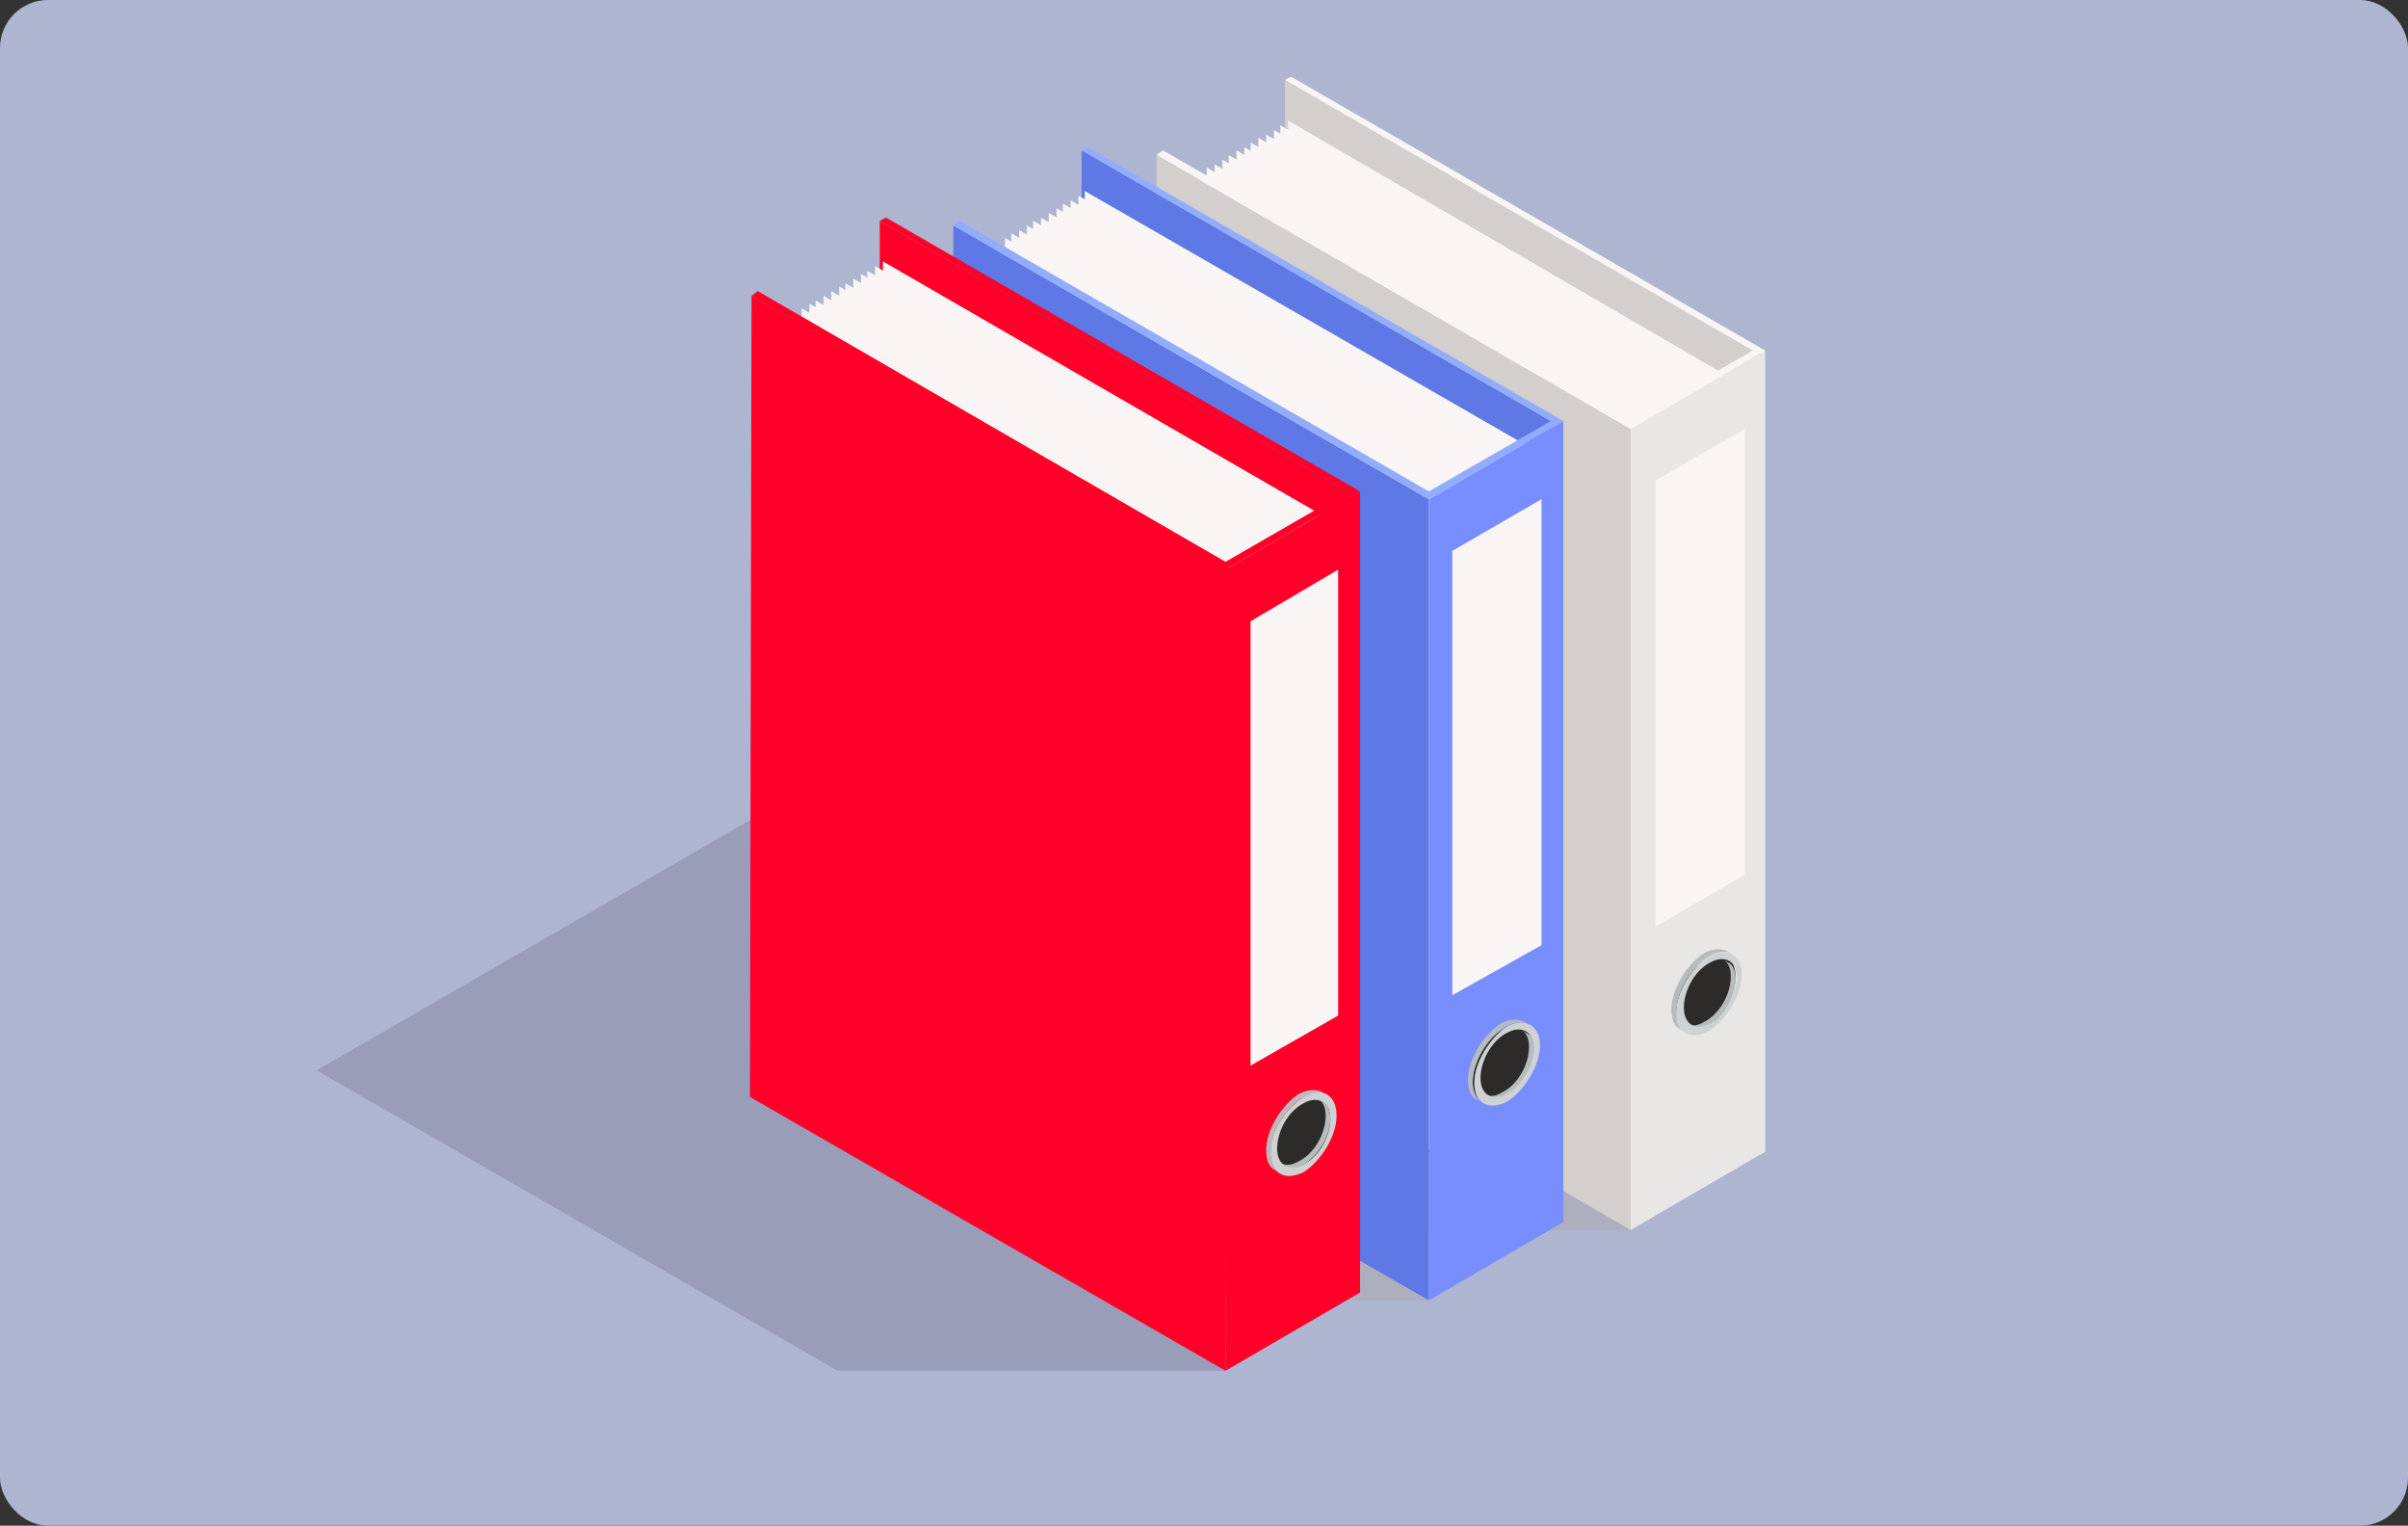 <svg width="251" height="159" viewBox="0 0 251 159" fill="none" xmlns="http://www.w3.org/2000/svg">
<rect x="0" y="0" width="251" height="159" fill="#333333" stroke="none"/>
<rect width="251" height="159" rx="5" fill="#AEB5D1"/>
<g opacity="0.4">
<path d="M163.617 90.673L123.83 68.823L75.236 96.87L129.7 128.178H169.977L163.617 90.673Z" fill="#ADA6A3"/>
<path d="M142.578 98.012L102.791 76.162L54.197 104.209L108.498 135.517H148.938L142.578 98.012Z" fill="#ADA6A3"/>
<path d="M121.381 105.35L81.593 83.499L33 111.546L87.3 142.855H127.741L121.381 105.35Z" fill="#7B7794"/>
</g>
<path d="M182.694 36.536V120.025L133.938 91.815V8.326L182.694 36.536Z" fill="#D2CFCC"/>
<path d="M181.393 104.371V39.96L134.268 12.565V92.304L169.49 112.687L181.393 104.371Z" fill="#F8F5F4"/>
<path d="M180.742 104.86V40.286L133.453 13.054V92.793L168.838 113.176L180.742 104.86Z" fill="#F8F5F4"/>
<path d="M179.925 105.512V40.775L132.8 13.543L132.637 93.282L168.022 113.665L179.925 105.512Z" fill="#F8F5F4"/>
<path d="M179.11 106.001V41.264L131.984 14.033V93.608L167.369 114.154L179.11 106.001Z" fill="#F8F5F4"/>
<path d="M178.294 106.654L178.457 41.591L131.168 14.359V94.098L166.716 114.644L178.294 106.654Z" fill="#F8F5F4"/>
<path d="M177.642 107.143V42.08L130.354 14.849V94.587L165.902 115.133L177.642 107.143Z" fill="#F8F5F4"/>
<path d="M165.251 115.46L176.829 107.796V42.57L129.703 15.338V95.076L165.251 115.623V115.46Z" fill="#F8F5F4"/>
<path d="M165.25 115.46L176.012 108.285V43.059L128.887 15.664V95.403L164.435 115.949L165.25 115.46Z" fill="#F8F5F4"/>
<path d="M165.251 115.46L175.361 108.774V43.385L128.072 16.153V95.892L163.783 116.438L165.251 115.46Z" fill="#F8F5F4"/>
<path d="M165.252 115.459L174.547 109.426V43.874L127.421 16.642L127.258 96.381L162.969 116.927L165.252 115.459Z" fill="#F8F5F4"/>
<path d="M165.252 115.459L173.731 109.915V44.363L126.605 17.131V96.706L162.317 117.416L165.252 115.459Z" fill="#F8F5F4"/>
<path d="M165.251 115.459L172.915 110.404L173.078 44.689L125.789 17.457V97.196L161.5 117.905L165.251 115.459Z" fill="#F8F5F4"/>
<path d="M165.252 115.459L172.263 110.894V45.179L124.975 17.947V97.685L160.686 118.231L165.252 115.459Z" fill="#F8F5F4"/>
<path d="M165.25 115.459L171.446 111.546V45.668L124.32 18.436V98.175L160.031 118.721L165.25 115.459Z" fill="#F8F5F4"/>
<path d="M120.566 16.153V99.642L169.975 128.179V44.69L120.566 16.153Z" fill="#D2CFCC"/>
<path d="M169.977 44.689V128.178L184 120.025V36.536L169.977 44.689ZM177.804 107.143C176.01 108.121 174.705 107.306 174.705 105.349C174.705 103.393 176.173 100.947 177.804 99.968C179.597 98.99 180.902 99.805 180.902 101.762C180.902 103.719 179.597 106.165 177.804 107.143Z" fill="#E9E6E6"/>
<path d="M181.879 91.163L172.584 96.544V50.071L181.879 44.69V91.163Z" fill="#F8F5F4"/>
<path d="M177.799 107.144C176.006 108.122 174.701 107.307 174.701 105.35C174.701 103.394 176.169 100.948 177.799 99.969C179.593 98.991 180.898 99.806 180.898 101.763C180.898 103.72 179.593 106.166 177.799 107.144Z" fill="#2D2B29"/>
<path d="M180.088 100.293L179.599 99.967C180.088 100.293 180.414 100.783 180.414 101.761C180.414 103.555 179.273 105.675 177.642 106.49C176.827 106.979 176.175 106.979 175.686 106.653L176.175 106.979C176.664 107.305 177.316 107.305 178.132 106.816C179.599 106.001 180.904 103.881 180.904 102.087C180.904 101.109 180.577 100.456 180.088 100.293Z" fill="#B7BBBC"/>
<path d="M180.087 99.153C179.435 98.827 178.62 98.827 177.641 99.316C175.847 100.458 174.217 103.067 174.217 105.186C174.217 106.328 174.543 106.98 175.195 107.306L175.684 107.632C175.032 107.306 174.706 106.491 174.706 105.513C174.706 103.393 176.174 100.784 178.13 99.642C179.109 99.153 179.924 98.99 180.576 99.479L180.087 99.153Z" fill="#B7BBBC"/>
<path d="M178.129 99.642C176.336 100.784 174.705 103.393 174.705 105.513C174.705 107.632 176.173 108.448 178.129 107.469C179.923 106.328 181.554 103.719 181.554 101.599C181.554 99.479 180.086 98.664 178.129 99.642ZM178.293 106.654C176.825 107.469 175.52 106.817 175.52 105.023C175.52 103.23 176.662 101.11 178.293 100.294C179.76 99.479 181.065 100.131 181.065 101.925C180.902 103.719 179.76 105.839 178.293 106.654Z" fill="#CFD2D3"/>
<path d="M134.59 8L133.938 8.326L182.694 36.536L169.975 43.874L121.219 15.664L120.566 16.153L169.975 44.69L183.999 36.536L134.59 8Z" fill="#F8F5F4"/>
<path d="M161.66 43.875L161.497 127.364L112.74 99.154V15.665L161.66 43.875Z" fill="#5E78E5"/>
<path d="M160.357 111.709V47.136L113.068 19.904V99.642L148.453 120.025L160.357 111.709Z" fill="#F8F5F4"/>
<path d="M159.543 112.198V47.624L112.417 20.393L112.254 100.131L147.639 120.514L159.543 112.198Z" fill="#F8F5F4"/>
<path d="M158.725 112.85V48.114L111.6 20.882V100.62L146.985 121.003L158.725 112.85Z" fill="#F8F5F4"/>
<path d="M158.074 113.339V48.602L110.785 21.207V100.946L146.17 121.492L158.074 113.339Z" fill="#F8F5F4"/>
<path d="M157.257 113.992V48.929L110.132 21.697L109.969 101.436L145.517 121.982L157.257 113.992Z" fill="#F8F5F4"/>
<path d="M156.444 114.481V49.418L109.318 22.186V101.925L144.866 122.471L156.444 114.481Z" fill="#F8F5F4"/>
<path d="M144.215 122.797L155.63 114.97L155.793 49.908L108.504 22.676V102.251L144.052 122.797H144.215Z" fill="#F8F5F4"/>
<path d="M144.214 122.797L154.976 115.623V50.234L107.688 23.002V102.741L143.399 123.287L144.214 122.797Z" fill="#F8F5F4"/>
<path d="M144.212 122.798L154.159 116.112V50.723L107.033 23.491V103.23L142.581 123.776L144.212 122.798Z" fill="#F8F5F4"/>
<path d="M144.215 122.797L153.346 116.601V51.212L106.221 23.98V103.719L141.769 124.265L144.215 122.797Z" fill="#F8F5F4"/>
<path d="M144.216 122.797L152.695 117.253V51.701L105.406 24.306V104.045L141.117 124.754L144.216 122.797Z" fill="#F8F5F4"/>
<path d="M144.215 122.797L151.879 117.742V52.027L104.753 24.795L104.59 104.534L140.301 125.08L144.215 122.797Z" fill="#F8F5F4"/>
<path d="M144.214 122.797L151.063 118.231V52.517L103.938 25.285V105.023L139.649 125.569L144.214 122.797Z" fill="#F8F5F4"/>
<path d="M144.213 122.798L150.247 118.721L150.41 53.006L103.121 25.774V105.35L138.832 126.059L144.213 122.798Z" fill="#F8F5F4"/>
<path d="M99.367 23.492V106.981L148.939 135.517V52.028L99.367 23.492Z" fill="#5E78E5"/>
<path d="M148.939 52.028V135.517L162.963 127.364V43.874L148.939 52.028ZM156.603 114.481C154.81 115.46 153.505 114.645 153.505 112.688C153.505 110.731 154.973 108.285 156.603 107.307C158.397 106.328 159.702 107.144 159.702 109.1C159.865 111.057 158.397 113.503 156.603 114.481Z" fill="#788EFF"/>
<path d="M160.679 98.501L151.385 103.719V57.409L160.679 52.028V98.501Z" fill="#F8F5F4"/>
<path d="M156.6 114.482C154.806 115.461 153.502 114.646 153.502 112.689C153.502 110.732 154.97 108.286 156.6 107.308C158.394 106.329 159.698 107.145 159.698 109.101C159.861 111.058 158.394 113.504 156.6 114.482Z" fill="#2D2B29"/>
<path d="M159.051 107.633L158.562 107.307C159.051 107.633 159.377 108.122 159.377 109.1C159.377 110.894 158.236 113.014 156.605 113.829C155.79 114.318 155.138 114.318 154.648 113.992L155.138 114.318C155.627 114.645 156.279 114.645 157.094 114.155C158.562 113.34 159.866 111.22 159.866 109.426C159.866 108.448 159.54 107.796 159.051 107.633Z" fill="#B7BBBC"/>
<path d="M158.888 106.491C158.236 106.165 157.42 106.165 156.442 106.655C154.648 107.796 153.018 110.405 153.018 112.525C153.018 113.666 153.344 114.319 153.996 114.645L154.485 114.971C153.833 114.645 153.507 113.829 153.507 112.851C153.507 110.731 154.974 108.122 156.931 106.981C157.91 106.491 158.725 106.328 159.377 106.818L158.888 106.491Z" fill="#B7BBBC"/>
<path d="M157.096 106.981C155.303 108.122 153.672 110.731 153.672 112.851C153.672 114.971 155.139 115.786 157.096 114.808C158.89 113.666 160.521 111.057 160.521 108.937C160.521 106.818 158.89 106.002 157.096 106.981ZM157.096 113.992C155.629 114.808 154.324 114.155 154.324 112.362C154.324 110.568 155.466 108.448 157.096 107.633C158.564 106.818 159.868 107.47 159.868 109.263C159.868 111.057 158.564 113.177 157.096 113.992Z" fill="#CFD2D3"/>
<path d="M113.391 15.338L112.738 15.665L161.658 43.875L148.939 51.213L100.019 23.002L99.367 23.492L148.939 52.028L162.962 43.875L113.391 15.338Z" fill="#92ACFF"/>
<path d="M140.464 51.214V134.703L91.545 106.492L91.708 23.003L140.464 51.214Z" fill="#FF0029"/>
<path d="M139.159 119.047V54.474L92.033 27.242V106.98L127.255 127.363L139.159 119.047Z" fill="#F8F5F4"/>
<path d="M138.342 119.536L138.506 54.962L91.217 27.73V107.469L126.602 127.852L138.342 119.536Z" fill="#F8F5F4"/>
<path d="M137.693 120.188V55.452L90.404 28.22V107.795L125.789 128.341L137.693 120.188Z" fill="#F8F5F4"/>
<path d="M136.88 120.677V55.777L89.754 28.545V108.284L125.139 128.83L136.88 120.677Z" fill="#F8F5F4"/>
<path d="M136.065 121.166V56.267L88.939 29.035V108.773L124.324 129.319L136.065 121.166Z" fill="#F8F5F4"/>
<path d="M135.412 121.819V56.756L88.123 29.524V109.263L123.671 129.646L135.412 121.819Z" fill="#F8F5F4"/>
<path d="M123.02 130.136L134.597 122.309V57.246L87.472 29.851L87.309 109.59L123.02 130.136Z" fill="#F8F5F4"/>
<path d="M123.018 130.135L133.78 122.961V57.572L86.654 30.34V110.078L122.202 130.625L123.018 130.135Z" fill="#F8F5F4"/>
<path d="M123.017 130.135L132.964 123.45L133.127 58.061L85.838 30.829V110.568L121.386 131.114L123.017 130.135Z" fill="#F8F5F4"/>
<path d="M123.019 130.135L132.314 123.939V58.55L85.025 31.318V110.893L120.737 131.603L123.019 130.135Z" fill="#F8F5F4"/>
<path d="M123.015 130.135L131.495 124.591V58.876L84.369 31.644V111.383L119.917 132.092L123.015 130.135Z" fill="#F8F5F4"/>
<path d="M123.018 130.135L130.682 125.08V59.365L83.557 32.133V111.871L119.268 132.418L123.018 130.135Z" fill="#F8F5F4"/>
<path d="M123.019 130.136L130.031 125.57V59.855L82.742 32.623V112.362L118.453 132.908L123.019 130.136Z" fill="#F8F5F4"/>
<path d="M123.018 130.136L129.215 126.059V60.344L82.089 32.949L81.926 112.688L117.8 133.397L123.018 130.136Z" fill="#F8F5F4"/>
<path d="M78.335 30.831L78.172 114.32L127.744 142.856L128.07 59.204L78.335 30.831Z" fill="#FF0029"/>
<path d="M127.744 59.366V142.855L141.768 134.702V51.213L127.744 59.366ZM135.571 121.82C133.778 122.798 132.473 121.983 132.473 120.026C132.473 118.069 133.941 115.623 135.571 114.645C137.365 113.667 138.669 114.482 138.669 116.439C138.669 118.396 137.365 120.678 135.571 121.82Z" fill="#FF0029"/>
<path d="M139.481 105.84L130.35 111.058V64.747L139.481 59.366V105.84Z" fill="#F8F5F4"/>
<path d="M135.897 121.821C134.103 122.799 132.799 121.984 132.799 120.027C132.799 118.07 134.266 115.624 135.897 114.646C137.691 113.668 138.995 114.483 138.995 116.44C139.158 118.397 137.691 120.842 135.897 121.821Z" fill="#2D2B29"/>
<path d="M137.856 114.809L137.367 114.482C137.856 114.809 138.182 115.298 138.182 116.276C138.182 118.07 137.041 120.19 135.41 121.005C134.595 121.494 133.942 121.494 133.453 121.168L133.942 121.494C134.432 121.82 135.084 121.82 135.899 121.331C137.367 120.516 138.671 118.396 138.671 116.602C138.671 115.787 138.345 115.135 137.856 114.809Z" fill="#B7BBBC"/>
<path d="M137.855 113.83C137.202 113.504 136.387 113.504 135.409 113.993C133.615 115.135 131.984 117.744 131.984 119.864C131.984 121.005 132.311 121.657 132.963 121.984L133.452 122.31C132.8 121.984 132.474 121.168 132.474 120.19C132.474 118.07 133.941 115.461 135.898 114.32C136.876 113.83 137.692 113.667 138.344 114.156L137.855 113.83Z" fill="#B7BBBC"/>
<path d="M135.897 114.319C134.103 115.46 132.473 118.07 132.473 120.189C132.473 122.309 133.94 123.124 135.897 122.146C137.691 121.005 139.321 118.396 139.321 116.276C139.321 114.156 137.854 113.178 135.897 114.319ZM135.897 121.331C134.429 122.146 133.125 121.494 133.125 119.7C133.125 117.906 134.266 115.787 135.897 114.971C137.365 114.156 138.669 114.808 138.669 116.602C138.669 118.396 137.528 120.515 135.897 121.331Z" fill="#CFD2D3"/>
<path d="M92.358 22.677L91.705 23.003L140.462 51.213L127.743 58.551L78.986 30.341L78.334 30.83L127.743 59.366L141.766 51.213L92.358 22.677Z" fill="#FF0029"/>
</svg>
